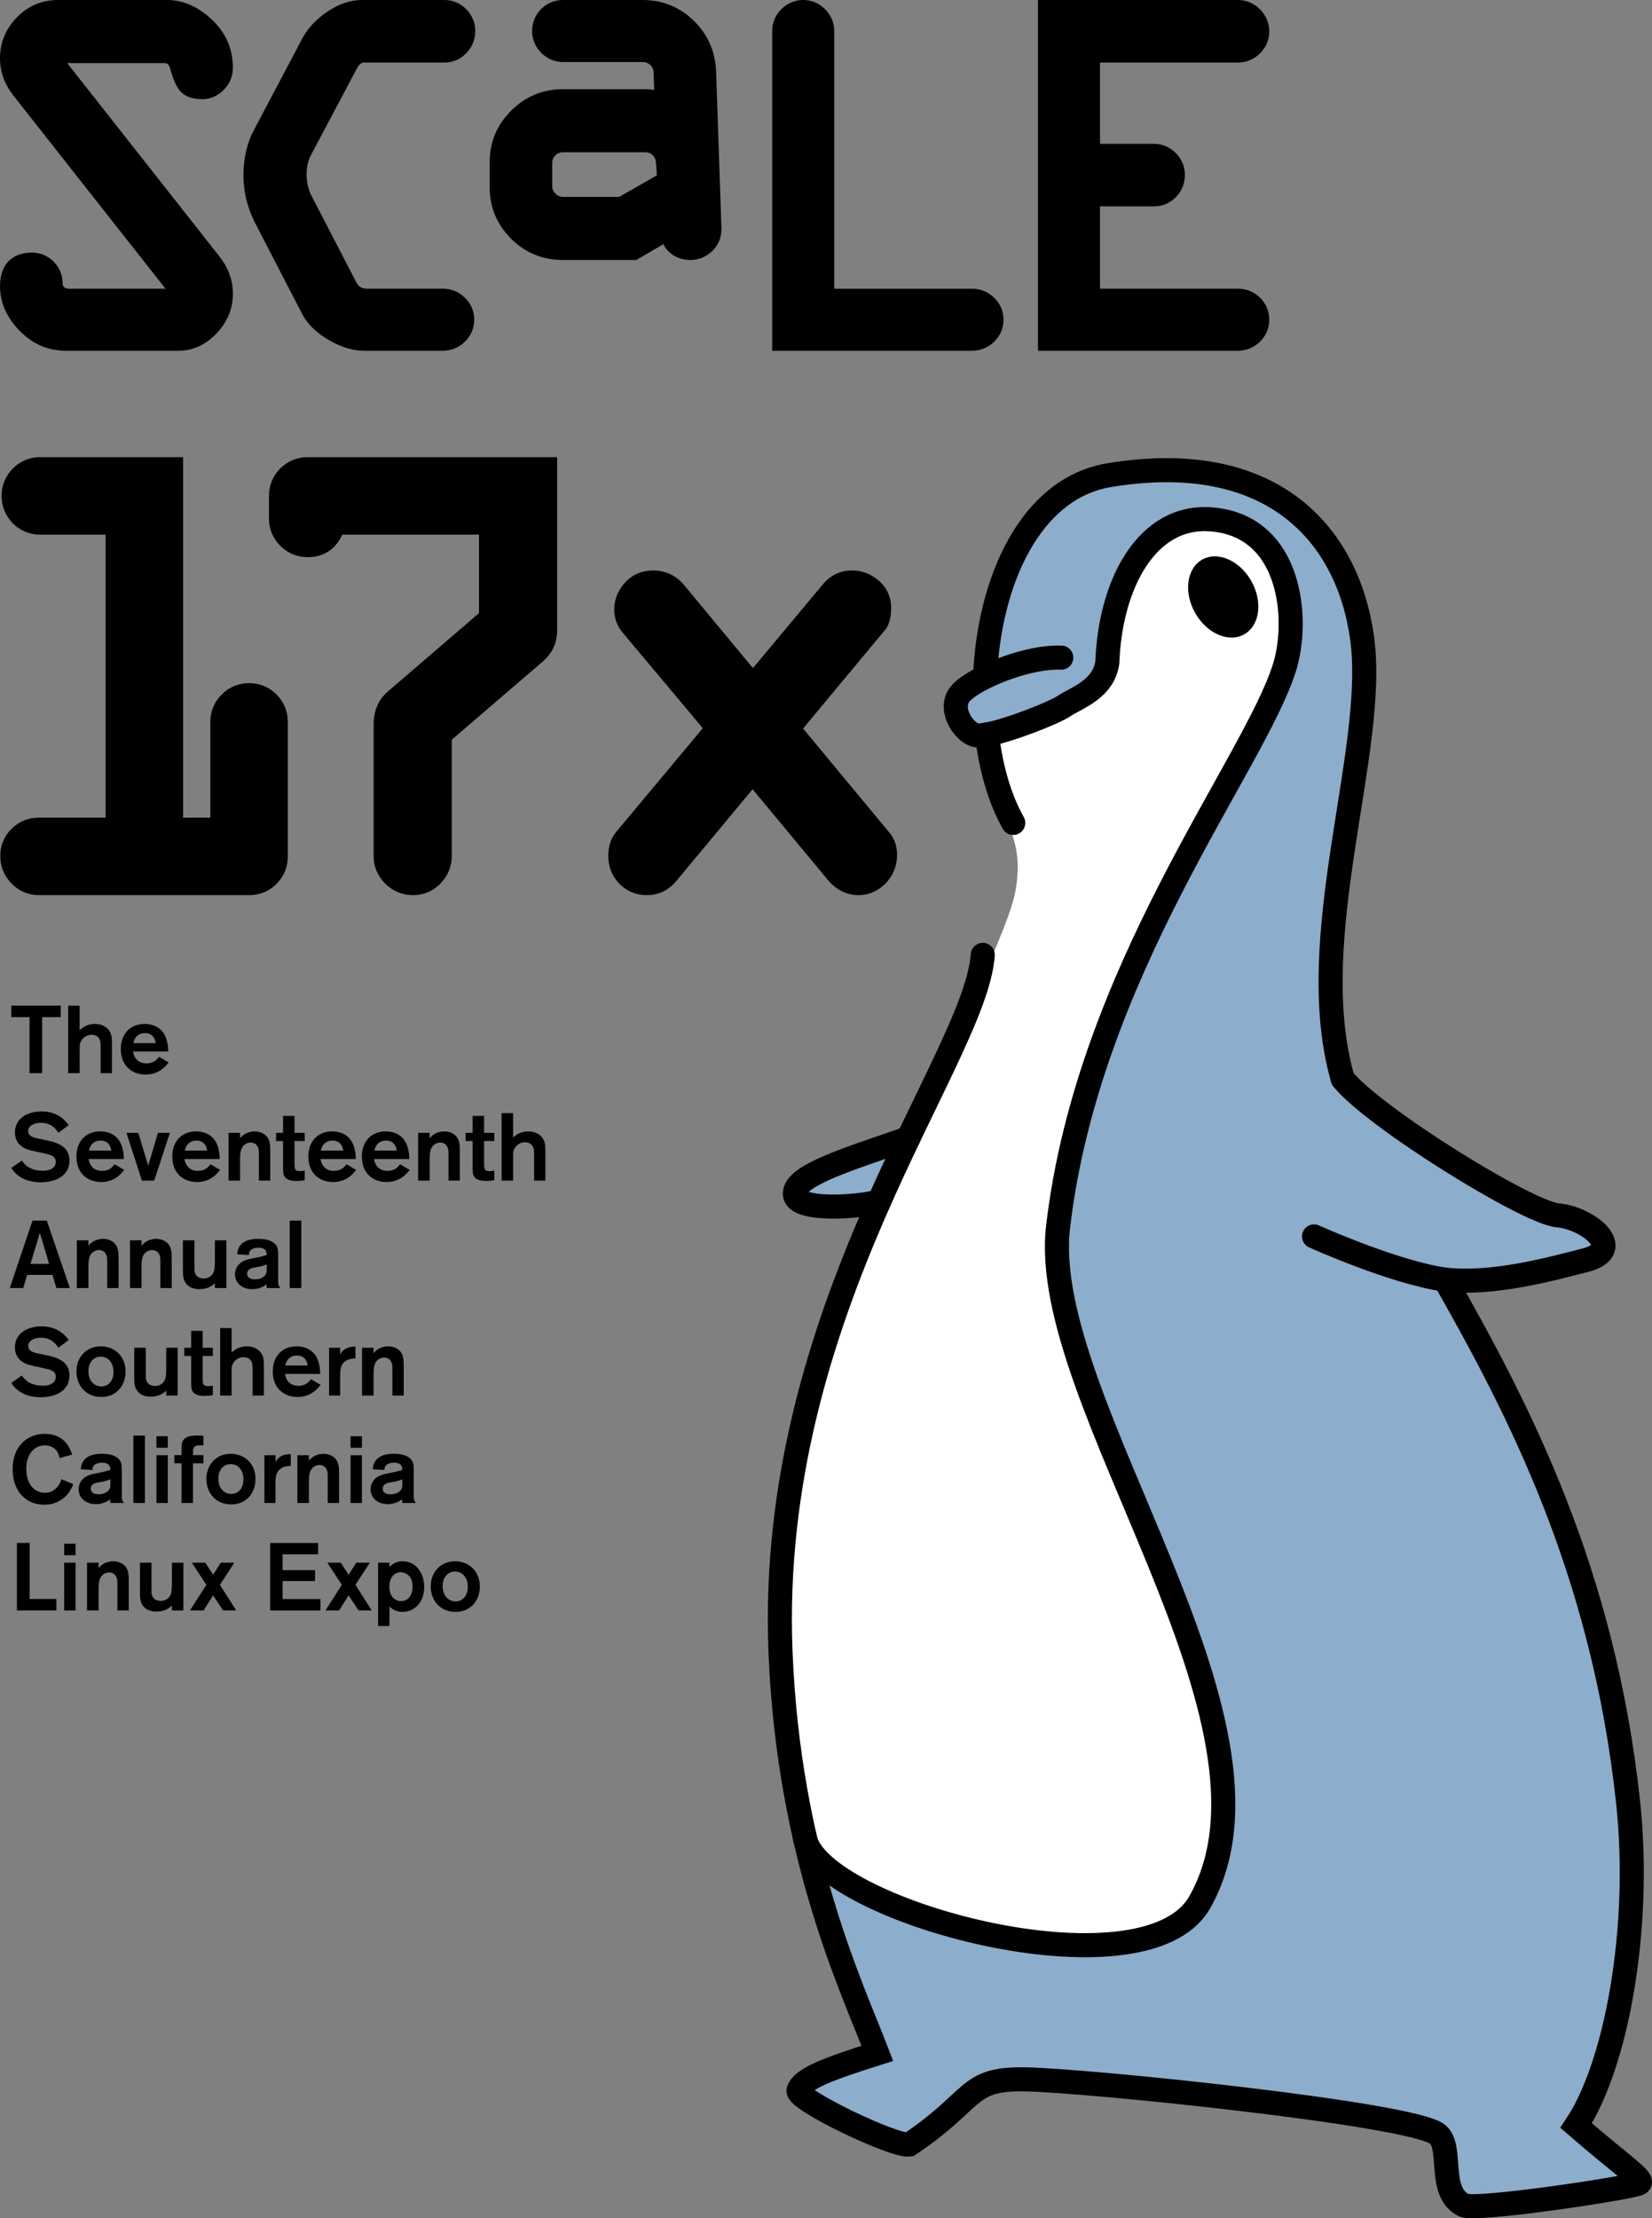 <?xml version="1.0" encoding="utf-8"?>
<!-- Generator: Adobe Illustrator 15.0.2, SVG Export Plug-In . SVG Version: 6.00 Build 0)  -->
<!DOCTYPE svg PUBLIC "-//W3C//DTD SVG 1.1//EN" "http://www.w3.org/Graphics/SVG/1.1/DTD/svg11.dtd">
<svg version="1.1" xmlns="http://www.w3.org/2000/svg" xmlns:xlink="http://www.w3.org/1999/xlink" x="0px" y="0px"
	 width="415.108px" height="557.309px" viewBox="0 0 415.108 557.309" enable-background="new 0 0 415.108 557.309"
	 xml:space="preserve">
<rect x="0" y="0" width="415.108" height="557.309" fill="#808080" stroke="none"/>
<g id="Layer_1">
	<path fill="#FFFFFF" d="M1043.287-239.039"/>
	<g>
		<g>
			<path d="M-70.764-389.889c-3.999,0-7.46,1.469-10.289,4.365c-2.812,2.879-4.239,6.33-4.239,10.258
				c0,3.363,1.112,6.494,3.304,9.307c0,0,36.604,46.473,38.278,48.598c-3.476,0-24.308,0.006-24.308,0.006
				c-0.646,0-0.949-0.209-1.158-0.412c-0.237-0.229-0.393-0.486-0.393-1c0-2.027-0.772-3.881-2.232-5.367
				c-1.473-1.498-3.354-2.287-5.441-2.287c-5.115,0-8.05,3.066-8.05,8.412c0,4.092,1.646,7.857,4.891,11.188
				c3.26,3.354,7.175,5.055,11.632,5.055h28.429c3.506,0,6.685-1.463,9.448-4.348c2.736-2.857,4.124-6.225,4.124-10.014
				c0-3.318-1.133-6.449-3.366-9.305c0,0-36.55-46.414-38.271-48.602c3.127,0,24.278,0,24.278,0c0.71,0,1.242,0.107,1.614,1.459
				c0.722,2.621,1.486,4.357,2.405,5.473c1.171,1.416,3.074,2.135,5.657,2.135c1.979,0,3.769-0.768,5.32-2.287
				c1.546-1.512,2.362-3.457,2.362-5.629c0-4.715-1.78-8.781-5.289-12.086c-3.467-3.264-7.252-4.918-11.25-4.918H-70.764z"/>
			<path d="M5.552-389.889c-2.796,0-5.672,0.977-8.548,2.906c-2.798,1.879-4.904,4.107-6.262,6.627l-12.257,23.193
				c-1.726,3.219-2.605,7.049-2.605,11.365c0,3.908,0.905,7.766,2.688,11.469l12.153,23.492c1.272,2.391,3.462,4.514,6.522,6.332
				c3.054,1.814,6.102,2.736,9.056,2.736h19.658c2.101,0,4.015-0.775,5.539-2.242c1.552-1.494,2.373-3.414,2.373-5.553
				c0-2.137-0.822-4.057-2.377-5.551c-1.549-1.488-3.414-2.242-5.543-2.242H6.953c-1.404,0.008-2.223-0.525-2.838-1.84L-7-340.67
				c-0.812-1.531-1.233-3.326-1.264-5.363c-0.001-1.857,0.358-3.492,1.067-4.824l11.558-21.775c0.822-1.559,1.488-1.541,1.773-1.535
				h20.191c2.144,0,4.066-0.82,5.562-2.373c1.471-1.529,2.249-3.447,2.249-5.549c0-2.07-0.78-3.961-2.257-5.469
				c-1.49-1.525-3.402-2.33-5.532-2.33H5.552z"/>
			<path d="M56.204-389.889c-2.12,0-4.028,0.787-5.52,2.277c-1.488,1.49-2.275,3.396-2.275,5.516c0,2.082,0.798,3.98,2.307,5.488
				c1.51,1.508,3.408,2.307,5.488,2.307h20c0.797,0,1.398,0.244,1.953,0.791c0.542,0.537,0.785,1.123,0.785,1.896
				c0,0,0.076,2.207,0.147,4.314c-0.859-0.123-1.617-0.189-2.257-0.189H56.199c-5.063,0-9.452,1.814-13.042,5.393
				c-3.593,3.58-5.415,7.955-5.415,13.006v6.125c0,5.088,1.807,9.477,5.369,13.035c3.561,3.559,7.95,5.361,13.047,5.361h18.449
				c0,0,4.18-2.445,6.792-3.977c0.355,0.611,0.684,1.236,1.217,1.752c1.525,1.475,3.404,2.225,5.583,2.225
				c2.071,0,3.962-0.777,5.468-2.248c1.525-1.486,2.331-3.396,2.331-5.523l-1.335-39.369c-0.143-5.049-2.01-9.391-5.547-12.891
				c-3.549-3.51-7.892-5.289-12.908-5.289H56.204z M54.281-341.238l-0.004-0.002c-0.562-0.559-0.812-1.137-0.812-1.869v-5.838
				c0-0.777,0.242-1.361,0.784-1.9c0.547-0.543,1.142-0.787,1.93-0.787h20.658c0.781,0,1.363,0.236,1.891,0.766
				c0.538,0.541,0.801,1.195,0.824,2.053c0,0,0.113,1.629,0.208,2.982c-2.006,1.146-8.545,4.887-9.461,5.412
				c-1.226,0-14.12,0-14.12,0C55.432-340.422,54.847-340.674,54.281-341.238z"/>
			<path d="M111.05-387.59c-1.513,1.506-2.312,3.398-2.312,5.479v80.344h50.214c2.1,0,4.015-0.775,5.538-2.242
				c1.551-1.496,2.371-3.416,2.371-5.553c0-2.135-0.82-4.053-2.369-5.547c-1.522-1.469-3.438-2.246-5.538-2.246
				c0,0-30.235,0-34.626,0c0-4.684,0-64.758,0-64.758c0-2.076-0.8-3.969-2.313-5.477c-1.51-1.506-3.405-2.299-5.481-2.299
				C114.457-389.889,112.56-389.096,111.05-387.59z"/>
			<path d="M178.05-389.889h-2.528v88.121h50.214c2.1,0,4.014-0.775,5.539-2.242c1.551-1.496,2.369-3.416,2.369-5.553
				c0-2.125-0.801-4.037-2.318-5.531c-1.506-1.48-3.395-2.262-5.463-2.262c0,0-30.358,0-34.751,0c0-3.664,0-17.014,0-20.68
				c3.589,0,13.534,0,13.534,0c2.131,0,4.047-0.803,5.538-2.326c1.479-1.508,2.261-3.443,2.261-5.596c0-2.082-0.799-3.98-2.31-5.49
				c-1.51-1.51-3.409-2.309-5.489-2.309c0,0-9.945,0-13.534,0c0-3.65,0-16.762,0-20.412c4.391,0,34.626,0,34.626,0
				c2.109,0,4.031-0.793,5.557-2.293c1.537-1.516,2.35-3.418,2.35-5.504c0-2.119-0.807-4.049-2.332-5.58
				c-1.531-1.535-3.459-2.344-5.576-2.344H178.05z"/>
		</g>
		<g>
			<path d="M322.748-389.889h-26.244c-2.111,0-4.012,0.789-5.494,2.285c-1.477,1.488-2.256,3.393-2.256,5.508
				c0,2.117,0.775,4.021,2.246,5.51c1.477,1.496,3.373,2.285,5.482,2.285c0,0,9.643,0,13.203,0c0,4.453,0,52.492,0,56.945
				c-3.582,0-13.465,0-13.465,0c-2.1,0-3.99,0.773-5.467,2.24c-1.482,1.469-2.268,3.348-2.268,5.428c0,2.133,0.752,3.996,2.23,5.543
				c1.486,1.553,3.402,2.377,5.539,2.377h42.316c2.113,0,4.016-0.783,5.5-2.27c1.486-1.486,2.27-3.391,2.27-5.504v-27.107
				c0-2.115-0.789-4.02-2.281-5.508c-1.49-1.482-3.396-2.266-5.512-2.266c-2.127,0-4.039,0.801-5.531,2.312
				c-1.48,1.502-2.264,3.387-2.264,5.453c0,0,0,15.35,0,19.301c-1.998,0-3.48,0-5.479,0c0-4.711,0-72.533,0-72.533H322.748z"/>
			<path d="M398.012-389.889h-47.678c-2.119,0-4.025,0.789-5.514,2.283c-1.484,1.488-2.271,3.396-2.271,5.518v4.52
				c0,2.125,0.789,4.033,2.277,5.523c1.49,1.49,3.398,2.277,5.518,2.277c3.258,0,5.631-1.643,6.965-4.533c2.783,0,23.475,0,27.508,0
				c0,3.566,0,14.025,0,15.793c-1.604,1.377-18.418,15.832-18.418,15.832c-1.268,1.086-2.781,3.107-2.781,6.551v26.568
				c0,2.088,0.816,3.99,2.359,5.502c1.525,1.494,3.449,2.287,5.564,2.287c2.141,0,4.062-0.82,5.555-2.373
				c1.467-1.527,2.244-3.445,2.244-5.547c0,0,0-21.244,0-23.352c1.602-1.377,18.373-15.793,18.373-15.793
				c1.852-1.611,2.826-3.744,2.826-6.18v-34.877H398.012z"/>
			<path d="M454.178-364.5c0,0-11.227,13.445-14.238,17.049c-2.986-3.6-13.914-16.771-13.914-16.771
				c-1.568-1.877-3.715-2.865-6.207-2.865c-2.262,0-4.229,0.863-5.684,2.504c-1.4,1.572-2.111,3.389-2.111,5.396
				c0,1.779,0.652,3.447,1.887,4.818c0,0,13.627,16.26,15.932,19.012c-2.332,2.795-17.432,20.879-17.432,20.879
				c-1.051,1.248-1.588,2.869-1.588,4.809c0,2.137,0.764,4.061,2.205,5.562c1.469,1.531,3.396,2.34,5.574,2.34
				c2.447,0,4.588-1.096,6.188-3.172c0,0,12.027-14.463,15.08-18.135c3.051,3.678,15.105,18.205,15.105,18.205
				c1.678,2.027,3.822,3.102,6.195,3.102c2.035,0,3.92-0.812,5.449-2.352c1.521-1.537,2.326-3.537,2.326-5.787
				c0-1.785-0.59-3.389-1.707-4.637c0,0-14.904-17.965-17.211-20.746c2.293-2.758,16.396-19.719,16.396-19.719
				c0.865-0.949,1.322-2.467,1.322-4.555c0-2.193-0.879-4.102-2.541-5.516c-1.564-1.336-3.355-2.01-5.32-2.01
				C457.643-367.088,455.67-366.193,454.178-364.5z"/>
		</g>
	</g>
	<g>
		<path d="M14.528,0c-3.999,0-7.46,1.469-10.289,4.365C1.427,7.244,0,10.695,0,14.623c0,3.363,1.112,6.494,3.304,9.307
			c0,0,36.604,46.473,38.278,48.598c-3.476,0-24.308,0.006-24.308,0.006c-0.646,0-0.949-0.209-1.158-0.412
			c-0.237-0.229-0.393-0.486-0.393-1c0-2.027-0.772-3.881-2.232-5.367c-1.473-1.498-3.354-2.287-5.441-2.287
			c-5.115,0-8.05,3.066-8.05,8.412c0,4.092,1.646,7.857,4.891,11.188c3.26,3.354,7.175,5.055,11.632,5.055h28.429
			c3.506,0,6.685-1.463,9.448-4.348c2.736-2.857,4.124-6.225,4.124-10.014c0-3.318-1.133-6.449-3.366-9.305
			c0,0-36.55-46.414-38.271-48.602c3.127,0,24.278,0,24.278,0c0.71,0,1.242,0.107,1.614,1.459c0.722,2.621,1.486,4.357,2.405,5.473
			c1.171,1.416,3.074,2.135,5.657,2.135c1.979,0,3.769-0.768,5.32-2.287c1.546-1.512,2.362-3.457,2.362-5.629
			c0-4.715-1.78-8.781-5.289-12.086C49.768,1.654,45.982,0,41.984,0H14.528z"/>
		<path d="M90.844,0c-2.796,0-5.672,0.977-8.548,2.906c-2.798,1.879-4.904,4.107-6.262,6.627L63.778,32.727
			c-1.726,3.219-2.605,7.049-2.605,11.365c0,3.908,0.905,7.766,2.688,11.469l12.153,23.492c1.272,2.391,3.462,4.514,6.522,6.332
			c3.054,1.814,6.102,2.736,9.056,2.736h19.658c2.101,0,4.015-0.775,5.539-2.242c1.552-1.494,2.373-3.414,2.373-5.553
			c0-2.137-0.822-4.057-2.377-5.551c-1.549-1.488-3.414-2.242-5.543-2.242H92.245c-1.404,0.008-2.223-0.525-2.838-1.84
			L78.292,49.219c-0.812-1.531-1.233-3.326-1.264-5.363c-0.001-1.857,0.358-3.492,1.067-4.824l11.558-21.775
			c0.822-1.559,1.488-1.541,1.773-1.535h20.191c2.144,0,4.066-0.82,5.562-2.373c1.471-1.529,2.249-3.447,2.249-5.549
			c0-2.07-0.78-3.961-2.257-5.469C115.682,0.805,113.77,0,111.64,0H90.844z"/>
		<path d="M141.496,0c-2.12,0-4.028,0.787-5.52,2.277c-1.488,1.49-2.275,3.396-2.275,5.516c0,2.082,0.798,3.98,2.307,5.488
			c1.51,1.508,3.408,2.307,5.488,2.307h20c0.797,0,1.398,0.244,1.953,0.791c0.541,0.537,0.785,1.123,0.785,1.896
			c0,0,0.076,2.207,0.146,4.314c-0.859-0.123-1.617-0.189-2.256-0.189h-20.634c-5.063,0-9.452,1.814-13.042,5.393
			c-3.593,3.58-5.415,7.955-5.415,13.006v6.125c0,5.088,1.807,9.477,5.369,13.035c3.561,3.559,7.95,5.361,13.047,5.361h18.449
			c0,0,4.18-2.445,6.793-3.977c0.355,0.611,0.684,1.236,1.217,1.752c1.525,1.475,3.404,2.225,5.582,2.225
			c2.072,0,3.963-0.777,5.469-2.248c1.525-1.486,2.33-3.396,2.33-5.523l-1.334-39.369c-0.143-5.049-2.01-9.391-5.547-12.891
			C170.859,1.779,166.516,0,161.5,0H141.496z M139.573,48.65l-0.004-0.002c-0.562-0.559-0.812-1.137-0.812-1.869v-5.838
			c0-0.777,0.242-1.361,0.784-1.9c0.547-0.543,1.142-0.787,1.93-0.787h20.659c0.781,0,1.363,0.236,1.891,0.766
			c0.537,0.541,0.801,1.195,0.824,2.053c0,0,0.113,1.629,0.207,2.982c-2.006,1.146-8.545,4.887-9.461,5.412
			c-1.225,0-14.12,0-14.12,0C140.724,49.467,140.139,49.215,139.573,48.65z"/>
		<path d="M196.342,2.299c-1.512,1.506-2.311,3.398-2.311,5.479v80.344h50.213c2.1,0,4.016-0.775,5.539-2.242
			c1.551-1.496,2.371-3.416,2.371-5.553c0-2.135-0.82-4.053-2.369-5.547c-1.523-1.469-3.439-2.246-5.539-2.246
			c0,0-30.234,0-34.625,0c0-4.684,0-64.758,0-64.758c0-2.076-0.801-3.969-2.314-5.477C205.797,0.793,203.902,0,201.826,0
			C199.748,0,197.852,0.793,196.342,2.299z"/>
		<path d="M263.342,0h-2.528v88.121h50.214c2.1,0,4.014-0.775,5.539-2.242c1.551-1.496,2.369-3.416,2.369-5.553
			c0-2.125-0.801-4.037-2.318-5.531c-1.506-1.48-3.395-2.262-5.463-2.262c0,0-30.358,0-34.751,0c0-3.664,0-17.014,0-20.68
			c3.589,0,13.534,0,13.534,0c2.131,0,4.047-0.803,5.538-2.326c1.479-1.508,2.261-3.443,2.261-5.596c0-2.082-0.799-3.98-2.31-5.49
			c-1.51-1.51-3.409-2.309-5.489-2.309c0,0-9.945,0-13.534,0c0-3.65,0-16.762,0-20.412c4.391,0,34.626,0,34.626,0
			c2.109,0,4.031-0.793,5.557-2.293c1.537-1.516,2.35-3.418,2.35-5.504c0-2.119-0.807-4.049-2.332-5.58
			C315.072,0.809,313.145,0,311.027,0H263.342z"/>
		<g>
			<path d="M42.855,114.853H10.083c-2.637,0-5.01,0.985-6.861,2.854c-1.844,1.858-2.817,4.236-2.817,6.878
				c0,2.644,0.969,5.022,2.805,6.88c1.844,1.868,4.212,2.854,6.846,2.854c0,0,12.041,0,16.487,0c0,5.561,0,65.549,0,71.11
				c-4.473,0-16.814,0-16.814,0c-2.622,0-4.982,0.966-6.827,2.798c-1.851,1.834-2.832,4.18-2.832,6.777
				c0,2.664,0.939,4.99,2.785,6.922c1.856,1.939,4.249,2.968,6.917,2.968h52.842c2.639,0,5.015-0.978,6.868-2.834
				c1.856-1.856,2.834-4.234,2.834-6.873v-33.85c0-2.642-0.985-5.02-2.849-6.878c-1.861-1.851-4.241-2.829-6.883-2.829
				c-2.656,0-5.043,1-6.907,2.888c-1.849,1.875-2.827,4.229-2.827,6.81c0,0,0,19.168,0,24.102c-2.495,0-4.346,0-6.841,0
				c0-5.883,0-90.575,0-90.575H42.855z"/>
			<path d="M136.84,114.853H77.303c-2.646,0-5.027,0.985-6.885,2.851c-1.854,1.858-2.836,4.241-2.836,6.89v5.644
				c0,2.654,0.985,5.037,2.844,6.897c1.861,1.861,4.244,2.844,6.89,2.844c4.068,0,7.032-2.051,8.697-5.661c3.476,0,29.314,0,34.35,0
				c0,4.454,0,17.514,0,19.721c-2.002,1.72-22.999,19.77-22.999,19.77c-1.583,1.356-3.473,3.88-3.473,8.181v33.177
				c0,2.607,1.02,4.983,2.946,6.871c1.905,1.866,4.307,2.856,6.948,2.856c2.673,0,5.073-1.024,6.937-2.963
				c1.832-1.907,2.802-4.302,2.802-6.927c0,0,0-26.528,0-29.16c2-1.72,22.943-19.722,22.943-19.722
				c2.312-2.012,3.529-4.675,3.529-7.717v-43.552H136.84z"/>
			<path d="M206.978,146.557c0,0-14.02,16.79-17.78,21.29c-3.729-4.495-17.375-20.943-17.375-20.943
				c-1.958-2.344-4.639-3.578-7.751-3.578c-2.824,0-5.28,1.078-7.098,3.127c-1.748,1.963-2.636,4.231-2.636,6.739
				c0,2.222,0.814,4.305,2.355,6.017c0,0,17.017,20.304,19.895,23.741c-2.912,3.49-21.768,26.072-21.768,26.072
				c-1.312,1.559-1.982,3.583-1.982,6.005c0,2.668,0.953,5.07,2.753,6.946c1.834,1.912,4.241,2.922,6.961,2.922
				c3.056,0,5.729-1.368,7.727-3.961c0,0,15.02-18.06,18.831-22.646c3.81,4.592,18.863,22.733,18.863,22.733
				c2.095,2.532,4.772,3.873,7.736,3.873c2.541,0,4.895-1.015,6.805-2.937c1.899-1.919,2.904-4.417,2.904-7.227
				c0-2.229-0.736-4.231-2.131-5.79c0,0-18.612-22.434-21.492-25.907c2.863-3.443,20.475-24.624,20.475-24.624
				c1.08-1.185,1.651-3.08,1.651-5.688c0-2.739-1.098-5.122-3.173-6.888c-1.954-1.668-4.19-2.51-6.645-2.51
				C211.304,143.325,208.841,144.442,206.978,146.557z"/>
		</g>
		<g id="g4485_1_">
			<path id="path3822_1_" fill="#FFFFFF" d="M305.247,130.219c-0.365-0.006-0.72,0.001-1.093,0.019
				c-13.844,0.629-20.993,11.42-23.49,20.337c-2.71,9.684-0.77,15.795-2.947,18.669c-5.391,7.112-20.508,13.104-30.07,15.257
				c0,0,1.602,11.357,4.042,18.131c2.44,6.773,5.265,11.03,3.485,21.116c-1.779,10.085-15.929,38.014-27.289,62.217
				c-13.134,27.981-32.127,70.008-32.036,121.096c0.035,19.537,2.416,37.421,5.692,52.8c0.39,0.616,0.642,1.149,0.723,1.613
				c1.205,6.863,23.205,23.382,57.211,26.788c30.32,3.038,48.205-2.275,48.033-31.033c-0.318-53.914-43.413-108.663-41.526-142.843
				c4.076-73.357,59.145-126.479,58.305-161.085C323.996,141.3,316.582,130.395,305.247,130.219L305.247,130.219z"/>
			<g id="g3835_1_">
				<path id="path3810_1_" fill="#8CADCB" d="M292.778,117.854c-12.458,0-26.397,4.437-33.814,14.09
					c-10.827,14.088-11.865,38.078-11.865,38.078s-10.382,3.301-8.009,9.826c2.053,5.646,6.886,5.021,8.157,4.746
					c0.016-0.006,0.04-0.016,0.055-0.019c0.172-0.039,0.278-0.074,0.278-0.074c9.562-2.154,24.68-8.145,30.07-15.257
					c2.178-2.874,0.236-8.985,2.948-18.669c2.496-8.917,9.646-19.708,23.488-20.337c11.96-0.543,19.834,10.675,20.134,23.063
					c0.839,34.606-54.229,87.728-58.306,161.085c-1.888,34.18,41.209,88.929,41.527,142.843
					c0.171,28.758-17.715,34.071-48.034,31.033c-34.006-3.406-56.006-19.925-57.211-26.788c-0.081-0.464-0.333-0.997-0.724-1.613
					c7.287,34.204,18.984,56.006,18.984,56.006s-20.377,5.528-19.781,9.548c0.428,2.894,24.499,13.759,27.346,13.366
					c3.228-0.445,15.526-14.25,21.745-16.035c7.648-2.197,103.948,8.71,111.531,13.792c2.216,1.486,0.487,13.939,5.339,17.649
					c2.521,1.929,42.055-4.11,43.9-6.525c1.452-1.9-14.497-13.645-14.497-13.645c6.239-14.566,13.754-27.68,13.311-63.479
					c-0.688-55.692-23.137-111.896-46.283-149.056c13.488,2.589,39.165-4.298,39.312-8.896c0.173-5.336-9.641-6.97-13.793-7.562
					c-4.152-0.594-36.598-18.691-51.612-33.964c-2.156-8.252-3.21-15.713-2.818-28.772c0.445-14.832,7.564-51.612,8.157-76.678
					C342.82,144.226,328.818,118.447,292.778,117.854z"/>
				<path id="path3832_1_" fill="#8CADCB" d="M227.602,286.613c-10.414,2.783-26.932,7.988-26.992,13.07
					c-0.054,4.463,11.451,4.245,19.41,3.56C222.636,297.254,225.21,291.715,227.602,286.613z"/>
			</g>
			<g id="g3839_1_">
				<path id="path20_1_" fill="none" stroke="#000000" stroke-width="6.048" stroke-linecap="round" stroke-miterlimit="2.818" d="
					M363.068,321.482c18.639,32.778,39.805,73.394,46.033,131.27c3.396,31.546-2.901,66.025-13.061,81.265
					c12.223,10.587,17.723,13.894,15.597,14.633c-3.751,1.307-40.911,6.848-43.818,5.394c-6.744-3.371-2.612-14.601-6.604-17.854
					c-6.301-5.138-88.262-13.559-103.752-13.783c-14.866-0.219-12.033,5.062-29.023,16.386
					c-3.776,0.539-28.572-11.328-27.775-13.637c1.006-2.913,7.011-5.241,19.794-9.28c-6.423-16.756-22.285-49.622-24.335-100.909
					c-3.447-86.217,48.988-148.833,50.821-175.067"/>
				<path id="path22_1_" fill="none" stroke="#000000" stroke-width="6.048" stroke-linecap="round" stroke-miterlimit="2.818" d="
					M247.525,170.018c0.981-23.848,11.274-47.343,31.188-50.64c40.606-6.724,59.925,14.535,63.554,40.951
					c3.883,28.232-15.058,75.362-4.869,110.733"/>
				<path id="path24_1_" fill="none" stroke="#000000" stroke-width="6.048" stroke-linecap="round" stroke-miterlimit="2.818" d="
					M254.603,206.744c-3.448-6.156-5.638-13.849-6.604-22.238"/>
				<path id="path26_1_" fill="none" stroke="#000000" stroke-width="6.048" stroke-linecap="round" stroke-miterlimit="2.818" d="
					M228.247,285.973c-15.306,5.306-28.524,9.285-28.524,13.926c0,4.642,16.697,3.314,20.873,1.989"/>
				<path id="path28_1_" fill="none" stroke="#000000" stroke-width="6.048" stroke-linecap="round" stroke-miterlimit="2.818" d="
					M266.678,165.219c-5.777-0.231-13.415,2.101-18.916,4.763c-2.806,1.357-5.055,2.801-6.22,4.034
					c-3.451,3.654,0.288,9.665,3.484,10.652c0.554,0.171,1.502,0.124,2.71-0.083c5.729-0.983,17.231-5.55,19.713-7.24
					c3.004-2.045,9.956-4.153,10.809-11.049c0.694-19.23,9.738-37.132,26.159-35.807c20.2,1.632,22.068,25.279,18.369,37.132
					c-7.653,24.534-49.402,76.254-56.921,140.651c-5.112,43.75,61.258,124.399,35.591,169.652
					c-13.918,24.534-96.296,2.03-99.253-16.442"/>
				<path id="path30_1_" fill="none" stroke="#000000" stroke-width="6.048" stroke-linecap="round" stroke-miterlimit="2.818" d="
					M337.397,271.062c7.671,9.594,46.362,33.605,54.019,34.268c7.652,0.664,17.39,8.619,6.954,11.272
					c-8.663,2.204-23.09,6.235-35.302,4.88l0,0c-12.779-1.788-32.881-10.848-32.881-10.848"/>
			</g>
			<path id="path3847_1_" d="M312.635,159.377c-3.908,2.192-9.439-0.238-12.348-5.428c-2.911-5.187-2.098-11.169,1.809-13.361
				c3.909-2.195,9.438,0.234,12.348,5.424C317.354,151.201,316.543,157.183,312.635,159.377z"/>
		</g>
		<g>
			<path d="M15.271,255.542H10.59v14.065H7.421v-14.065H2.837v-2.88h12.433V255.542z"/>
			<path d="M20.014,252.662v6.168c0.912-0.912,2.161-1.584,3.816-1.584c1.488,0,2.64,0.576,3.289,1.296
				c0.984,1.056,1.008,2.28,1.008,3.648v7.417h-2.832v-6.601c-0.048-1.08-0.048-1.344-0.192-1.704
				c-0.096-0.24-0.504-1.32-2.088-1.32c-1.848,0-2.712,1.488-2.904,2.185c-0.096,0.384-0.096,0.576-0.096,1.92v5.521h-2.88v-16.945
				H20.014z"/>
			<path d="M42.383,266.919c-1.488,1.992-3.409,3.048-5.857,3.048c-3.144,0-6.168-1.992-6.168-6.408
				c0-4.033,2.592-6.312,5.977-6.312c3.168,0,4.488,1.896,4.729,2.256c0.984,1.392,1.2,3.48,1.224,4.681h-8.881
				c0.336,1.896,1.512,2.976,3.408,2.976c1.968,0,2.76-1.152,3.121-1.656L42.383,266.919z M39.118,262.07
				c-0.264-1.872-1.416-2.52-2.688-2.52c-1.536,0-2.592,0.888-2.928,2.52H39.118z"/>
			<path d="M5.501,291.566c0.408,0.624,1.68,2.568,5.256,2.568c0.6,0,1.224-0.048,1.824-0.288c1.224-0.504,1.44-1.368,1.44-1.944
				c0-1.08-0.744-1.464-1.272-1.68c-0.384-0.144-0.432-0.168-1.968-0.528l-2.04-0.432c-1.08-0.264-1.608-0.384-2.136-0.6
				c-0.768-0.312-2.856-1.344-2.856-4.152c0-3.216,2.712-5.28,6.696-5.28c3.648,0,5.617,1.8,6.816,3.432l-2.592,1.944
				c-0.576-0.84-1.68-2.521-4.393-2.521c-1.704,0-3.192,0.768-3.192,2.064c0,1.44,1.584,1.728,3.121,2.016l1.752,0.384
				c2.28,0.48,5.497,1.416,5.497,5.04c0,3.889-3.601,5.449-7.201,5.449c-0.936,0-1.992-0.096-3.024-0.384
				c-1.128-0.336-3.12-1.152-4.392-3.216L5.501,291.566z"/>
			<path d="M31.228,293.919c-1.488,1.992-3.409,3.048-5.857,3.048c-3.144,0-6.168-1.992-6.168-6.408
				c0-4.033,2.592-6.312,5.977-6.312c3.168,0,4.488,1.896,4.729,2.256c0.984,1.392,1.2,3.48,1.224,4.681h-8.881
				c0.336,1.896,1.512,2.976,3.408,2.976c1.968,0,2.76-1.152,3.121-1.656L31.228,293.919z M27.963,289.07
				c-0.264-1.872-1.416-2.52-2.688-2.52c-1.536,0-2.592,0.888-2.928,2.52H27.963z"/>
			<path d="M42.689,284.606l-3.936,12.001h-3.097l-3.888-12.001h2.976l2.497,8.257l2.448-8.257H42.689z"/>
			<path d="M55.316,293.919c-1.488,1.992-3.409,3.048-5.857,3.048c-3.144,0-6.168-1.992-6.168-6.408
				c0-4.033,2.592-6.312,5.977-6.312c3.168,0,4.488,1.896,4.729,2.256c0.984,1.392,1.2,3.48,1.224,4.681h-8.881
				c0.336,1.896,1.512,2.976,3.408,2.976c1.968,0,2.76-1.152,3.121-1.656L55.316,293.919z M52.051,289.07
				c-0.264-1.872-1.416-2.52-2.688-2.52c-1.536,0-2.592,0.888-2.928,2.52H52.051z"/>
			<path d="M57.424,284.606h2.904v1.416c0.144-0.216,0.432-0.6,0.936-0.936c0.72-0.528,1.824-0.84,2.76-0.84
				c1.368,0,2.544,0.624,3.144,1.44c0.744,1.008,0.744,2.304,0.744,3.864v7.057h-2.856v-6.121c0-0.888,0-1.488-0.096-1.824
				c-0.264-1.056-1.032-1.608-1.968-1.608s-1.8,0.552-2.208,1.344c-0.456,0.888-0.456,2.112-0.456,3v5.208h-2.904V284.606z"/>
			<path d="M74.004,286.67v5.425c0,1.488,0,2.136,1.368,2.136c0.432,0,0.792-0.024,1.2-0.144v2.424
				c-0.864,0.144-1.44,0.192-2.088,0.192c-0.6,0-2.616,0-3.168-1.464c-0.192-0.48-0.192-1.248-0.192-2.448v-6.121h-1.752v-2.064
				h1.752v-4.249h2.88v4.249h2.568v2.064H74.004z"/>
			<path d="M89.503,293.919c-1.488,1.992-3.409,3.048-5.857,3.048c-3.144,0-6.168-1.992-6.168-6.408
				c0-4.033,2.592-6.312,5.977-6.312c3.168,0,4.488,1.896,4.729,2.256c0.984,1.392,1.2,3.48,1.224,4.681h-8.881
				c0.336,1.896,1.512,2.976,3.408,2.976c1.968,0,2.76-1.152,3.121-1.656L89.503,293.919z M86.239,289.07
				c-0.264-1.872-1.416-2.52-2.688-2.52c-1.536,0-2.592,0.888-2.928,2.52H86.239z"/>
			<path d="M102.955,293.919c-1.488,1.992-3.409,3.048-5.857,3.048c-3.144,0-6.168-1.992-6.168-6.408
				c0-4.033,2.592-6.312,5.977-6.312c3.168,0,4.488,1.896,4.729,2.256c0.984,1.392,1.2,3.48,1.224,4.681h-8.881
				c0.336,1.896,1.512,2.976,3.408,2.976c1.968,0,2.76-1.152,3.121-1.656L102.955,293.919z M99.69,289.07
				c-0.264-1.872-1.416-2.52-2.688-2.52c-1.536,0-2.592,0.888-2.928,2.52H99.69z"/>
			<path d="M105.063,284.606h2.904v1.416c0.144-0.216,0.432-0.6,0.936-0.936c0.72-0.528,1.824-0.84,2.76-0.84
				c1.368,0,2.544,0.624,3.144,1.44c0.744,1.008,0.744,2.304,0.744,3.864v7.057h-2.856v-6.121c0-0.888,0-1.488-0.096-1.824
				c-0.264-1.056-1.032-1.608-1.968-1.608s-1.8,0.552-2.208,1.344c-0.456,0.888-0.456,2.112-0.456,3v5.208h-2.904V284.606z"/>
			<path d="M121.643,286.67v5.425c0,1.488,0,2.136,1.368,2.136c0.432,0,0.792-0.024,1.2-0.144v2.424
				c-0.864,0.144-1.44,0.192-2.088,0.192c-0.6,0-2.616,0-3.168-1.464c-0.192-0.48-0.192-1.248-0.192-2.448v-6.121h-1.752v-2.064
				h1.752v-4.249h2.88v4.249h2.568v2.064H121.643z"/>
			<path d="M128.924,279.662v6.168c0.912-0.912,2.161-1.584,3.816-1.584c1.488,0,2.64,0.576,3.289,1.296
				c0.984,1.056,1.008,2.28,1.008,3.648v7.417h-2.832v-6.601c-0.048-1.08-0.048-1.344-0.192-1.704
				c-0.096-0.24-0.504-1.32-2.088-1.32c-1.848,0-2.712,1.488-2.904,2.185c-0.096,0.384-0.096,0.576-0.096,1.92v5.521h-2.88v-16.945
				H128.924z"/>
			<path d="M13.182,320.295h-6.36l-0.984,3.312H2.453l5.712-16.945h3.601l5.784,16.945h-3.384L13.182,320.295z M12.342,317.534
				l-2.328-7.8l-2.352,7.8H12.342z"/>
			<path d="M19.309,311.605h2.904v1.416c0.144-0.215,0.432-0.6,0.936-0.936c0.72-0.527,1.824-0.84,2.76-0.84
				c1.368,0,2.544,0.624,3.144,1.439c0.744,1.008,0.744,2.305,0.744,3.865v7.057h-2.856v-6.121c0-0.889,0-1.488-0.096-1.824
				c-0.264-1.057-1.032-1.607-1.968-1.607s-1.8,0.551-2.208,1.344c-0.456,0.888-0.456,2.111-0.456,3v5.209h-2.904V311.605z"/>
			<path d="M32.662,311.605h2.904v1.416c0.144-0.215,0.432-0.6,0.936-0.936c0.72-0.527,1.824-0.84,2.76-0.84
				c1.368,0,2.544,0.624,3.144,1.439c0.744,1.008,0.744,2.305,0.744,3.865v7.057h-2.856v-6.121c0-0.889,0-1.488-0.096-1.824
				c-0.264-1.057-1.032-1.607-1.968-1.607s-1.8,0.551-2.208,1.344c-0.456,0.888-0.456,2.111-0.456,3v5.209h-2.904V311.605z"/>
			<path d="M56.876,311.605v12.002h-2.88v-1.225c-0.504,0.48-1.68,1.512-3.888,1.512c-1.968,0-2.904-0.84-3.336-1.392
				c-0.816-1.032-0.816-2.16-0.816-3.96v-6.938h2.904v6.889c0,0.48,0,0.889,0.096,1.201c0.312,1.055,1.176,1.512,2.232,1.512
				c1.2,0,1.944-0.648,2.328-1.272c0.432-0.792,0.456-1.56,0.48-3.24v-5.089H56.876z"/>
			<path d="M59.602,315.135c0.048-0.601,0.096-1.104,0.48-1.801c1.152-2.088,4.008-2.088,4.776-2.088c1.152,0,2.544,0.144,3.6,0.768
				c1.417,0.864,1.44,1.992,1.44,3.289v6.359c0,0.912,0,1.225,0.528,1.945h-3.408c-0.024-0.289-0.072-0.769-0.072-0.937
				c-0.624,0.528-1.896,1.224-3.552,1.224c-2.712,0-4.344-1.68-4.344-3.744c0-0.6,0.144-1.152,0.384-1.632
				c0.864-1.728,2.712-2.112,3.864-2.328c2.472-0.505,2.664-0.552,3.72-0.888c0-0.601-0.048-1.824-2.04-1.824
				c-1.2,0-1.848,0.384-2.136,0.768c-0.312,0.385-0.288,0.721-0.288,1.057L59.602,315.135z M67.018,317.631
				c-0.576,0.287-1.224,0.504-2.52,0.72c-1.032,0.144-2.4,0.384-2.4,1.656c0,0.937,0.792,1.416,1.944,1.416
				c1.464,0,2.496-0.673,2.808-1.392c0.168-0.361,0.168-0.721,0.168-1.08V317.631z"/>
			<path d="M75.705,306.662v16.945h-2.904v-16.945H75.705z"/>
			<path d="M5.501,345.566c0.408,0.624,1.68,2.568,5.256,2.568c0.6,0,1.224-0.048,1.824-0.288c1.224-0.504,1.44-1.368,1.44-1.944
				c0-1.08-0.744-1.464-1.272-1.68c-0.384-0.145-0.432-0.168-1.968-0.528l-2.04-0.433c-1.08-0.264-1.608-0.383-2.136-0.6
				c-0.768-0.312-2.856-1.344-2.856-4.152c0-3.217,2.712-5.28,6.696-5.28c3.648,0,5.617,1.8,6.816,3.433l-2.592,1.943
				c-0.576-0.84-1.68-2.52-4.393-2.52c-1.704,0-3.192,0.768-3.192,2.064c0,1.439,1.584,1.728,3.121,2.016l1.752,0.385
				c2.28,0.479,5.497,1.416,5.497,5.039c0,3.889-3.601,5.449-7.201,5.449c-0.936,0-1.992-0.096-3.024-0.385
				c-1.128-0.336-3.12-1.151-4.392-3.216L5.501,345.566z"/>
			<path d="M25.455,350.967c-3.744,0-6.241-2.736-6.241-6.408s2.544-6.312,6.121-6.312c3.336,0,6.193,2.328,6.217,6.312
				C31.552,348.303,29.08,350.967,25.455,350.967z M25.311,340.838c-1.8,0-3.096,1.44-3.096,3.648c0,2.473,1.512,3.84,3.24,3.84
				c2.088,0,3.145-1.824,3.072-3.816C28.479,342.518,27.327,340.838,25.311,340.838z"/>
			<path d="M44.651,338.605v12.002h-2.88v-1.225c-0.504,0.48-1.68,1.512-3.888,1.512c-1.968,0-2.904-0.84-3.336-1.392
				c-0.816-1.032-0.816-2.16-0.816-3.96v-6.938h2.904v6.889c0,0.48,0,0.889,0.096,1.201c0.312,1.055,1.176,1.512,2.232,1.512
				c1.2,0,1.944-0.648,2.328-1.272c0.432-0.792,0.456-1.56,0.48-3.24v-5.089H44.651z"/>
			<path d="M50.918,340.67v5.425c0,1.487,0,2.136,1.368,2.136c0.432,0,0.792-0.023,1.2-0.144v2.424
				c-0.864,0.144-1.44,0.192-2.088,0.192c-0.6,0-2.616,0-3.168-1.465c-0.192-0.479-0.192-1.248-0.192-2.447v-6.121h-1.752v-2.064
				h1.752v-4.248h2.88v4.248h2.568v2.064H50.918z"/>
			<path d="M58.199,333.662v6.168c0.912-0.912,2.161-1.584,3.816-1.584c1.488,0,2.64,0.576,3.289,1.296
				c0.984,1.056,1.008,2.28,1.008,3.648v7.417H63.48v-6.602c-0.048-1.08-0.048-1.344-0.192-1.703c-0.096-0.24-0.504-1.32-2.088-1.32
				c-1.848,0-2.712,1.488-2.904,2.184c-0.096,0.385-0.096,0.576-0.096,1.92v5.521h-2.88v-16.945H58.199z"/>
			<path d="M80.568,347.919c-1.488,1.991-3.409,3.048-5.857,3.048c-3.144,0-6.168-1.992-6.168-6.408
				c0-4.033,2.592-6.312,5.977-6.312c3.168,0,4.488,1.896,4.729,2.256c0.984,1.393,1.2,3.48,1.224,4.681h-8.881
				c0.336,1.896,1.512,2.976,3.408,2.976c1.968,0,2.76-1.151,3.121-1.656L80.568,347.919z M77.304,343.07
				c-0.264-1.872-1.416-2.52-2.688-2.52c-1.536,0-2.592,0.887-2.928,2.52H77.304z"/>
			<path d="M85.473,338.605v1.705c0.36-0.625,1.152-2.041,3.84-1.969v2.952c-0.624,0.024-1.704,0.048-2.592,0.72
				c-1.224,0.937-1.248,2.16-1.248,4.152v4.441h-2.784v-12.002H85.473z"/>
			<path d="M90.963,338.605h2.904v1.416c0.144-0.215,0.432-0.6,0.936-0.936c0.72-0.527,1.824-0.84,2.76-0.84
				c1.368,0,2.544,0.624,3.144,1.439c0.744,1.008,0.744,2.305,0.744,3.865v7.057h-2.856v-6.121c0-0.889,0-1.488-0.096-1.824
				c-0.264-1.057-1.032-1.607-1.968-1.607s-1.8,0.551-2.208,1.344c-0.456,0.888-0.456,2.111-0.456,3v5.209h-2.904V338.605z"/>
			<path d="M18.415,372.879c-0.216,0.552-0.624,1.535-1.464,2.544c-1.2,1.392-3.096,2.616-5.856,2.616
				c-4.488,0-7.92-3.289-7.92-8.953c0-5.76,3.72-8.856,8.041-8.856c5.281,0,6.529,4.056,6.913,5.232l-3.168,0.84
				c-0.048-0.312-0.192-1.032-0.625-1.681c-0.36-0.527-1.296-1.487-3.048-1.487c-2.76,0-4.681,2.28-4.681,5.904
				c0,3.864,2.04,6.001,4.705,6.001c1.584,0,2.544-0.769,3.24-1.656c0.552-0.744,0.768-1.368,0.888-1.752L18.415,372.879z"/>
			<path d="M20.312,369.135c0.048-0.601,0.096-1.104,0.48-1.801c1.152-2.088,4.008-2.088,4.776-2.088c1.152,0,2.544,0.144,3.6,0.768
				c1.417,0.864,1.44,1.992,1.44,3.289v6.359c0,0.912,0,1.225,0.528,1.945h-3.408c-0.024-0.289-0.072-0.769-0.072-0.937
				c-0.624,0.528-1.896,1.224-3.552,1.224c-2.712,0-4.344-1.68-4.344-3.744c0-0.6,0.144-1.152,0.384-1.632
				c0.864-1.728,2.712-2.112,3.864-2.328c2.472-0.505,2.664-0.552,3.72-0.888c0-0.601-0.048-1.824-2.04-1.824
				c-1.2,0-1.848,0.384-2.136,0.768c-0.312,0.385-0.288,0.721-0.288,1.057L20.312,369.135z M27.728,371.631
				c-0.576,0.287-1.224,0.504-2.52,0.72c-1.032,0.144-2.4,0.384-2.4,1.656c0,0.937,0.792,1.416,1.944,1.416
				c1.464,0,2.496-0.673,2.808-1.392c0.168-0.361,0.168-0.721,0.168-1.08V371.631z"/>
			<path d="M36.416,360.662v16.945h-2.904v-16.945H36.416z"/>
			<path d="M42.164,360.83v2.904h-2.856v-2.904H42.164z M42.164,365.605v12.002h-2.856v-12.002H42.164z"/>
			<path d="M48.495,367.646v9.961h-2.88v-9.961h-1.8v-2.064h1.8v-1.368c-0.024-1.704-0.024-3.576,3.865-3.576
				c0.576,0,1.104,0.048,1.632,0.096v2.448c-0.24-0.048-0.504-0.072-0.912-0.072c-0.768,0-1.224,0.168-1.512,0.601
				c-0.096,0.168-0.192,0.528-0.192,0.888v0.984h2.616v2.064H48.495z"/>
			<path d="M58.102,377.967c-3.744,0-6.241-2.736-6.241-6.408s2.544-6.312,6.121-6.312c3.336,0,6.193,2.328,6.217,6.312
				C64.198,375.303,61.726,377.967,58.102,377.967z M57.958,367.838c-1.8,0-3.096,1.44-3.096,3.648c0,2.473,1.512,3.84,3.24,3.84
				c2.088,0,3.145-1.824,3.072-3.816C61.126,369.518,59.974,367.838,57.958,367.838z"/>
			<path d="M69.225,365.605v1.705c0.36-0.625,1.152-2.041,3.84-1.969v2.952c-0.624,0.024-1.704,0.048-2.592,0.72
				c-1.224,0.937-1.248,2.16-1.248,4.152v4.441h-2.784v-12.002H69.225z"/>
			<path d="M74.716,365.605h2.904v1.416c0.144-0.215,0.432-0.6,0.936-0.936c0.72-0.527,1.824-0.84,2.76-0.84
				c1.368,0,2.544,0.624,3.144,1.439c0.744,1.008,0.744,2.305,0.744,3.865v7.057h-2.856v-6.121c0-0.889,0-1.488-0.096-1.824
				c-0.264-1.057-1.032-1.607-1.968-1.607s-1.8,0.551-2.208,1.344c-0.456,0.888-0.456,2.111-0.456,3v5.209h-2.904V365.605z"/>
			<path d="M90.945,360.83v2.904h-2.856v-2.904H90.945z M90.945,365.605v12.002h-2.856v-12.002H90.945z"/>
			<path d="M93.671,369.135c0.048-0.601,0.096-1.104,0.48-1.801c1.152-2.088,4.008-2.088,4.776-2.088c1.152,0,2.544,0.144,3.6,0.768
				c1.417,0.864,1.44,1.992,1.44,3.289v6.359c0,0.912,0,1.225,0.528,1.945h-3.408c-0.024-0.289-0.072-0.769-0.072-0.937
				c-0.624,0.528-1.896,1.224-3.552,1.224c-2.712,0-4.344-1.68-4.344-3.744c0-0.6,0.144-1.152,0.384-1.632
				c0.864-1.728,2.712-2.112,3.864-2.328c2.472-0.505,2.664-0.552,3.72-0.888c0-0.601-0.048-1.824-2.04-1.824
				c-1.2,0-1.848,0.384-2.136,0.768c-0.312,0.385-0.288,0.721-0.288,1.057L93.671,369.135z M101.087,371.631
				c-0.576,0.287-1.224,0.504-2.52,0.72c-1.032,0.144-2.4,0.384-2.4,1.656c0,0.937,0.792,1.416,1.944,1.416
				c1.464,0,2.496-0.673,2.808-1.392c0.168-0.361,0.168-0.721,0.168-1.08V371.631z"/>
			<path d="M7.446,401.727h6.72v2.881H4.253v-16.97h3.192V401.727z"/>
			<path d="M18.98,387.83v2.904h-2.856v-2.904H18.98z M18.98,392.605v12.002h-2.856v-12.002H18.98z"/>
			<path d="M21.869,392.605h2.904v1.416c0.144-0.215,0.432-0.6,0.936-0.936c0.72-0.527,1.824-0.84,2.76-0.84
				c1.368,0,2.544,0.624,3.144,1.439c0.744,1.008,0.744,2.305,0.744,3.865v7.057h-2.856v-6.121c0-0.889,0-1.488-0.096-1.824
				c-0.264-1.057-1.032-1.607-1.968-1.607s-1.8,0.551-2.208,1.344c-0.456,0.888-0.456,2.111-0.456,3v5.209h-2.904V392.605z"/>
			<path d="M46.083,392.605v12.002h-2.88v-1.225c-0.504,0.48-1.68,1.512-3.888,1.512c-1.968,0-2.904-0.84-3.336-1.392
				c-0.816-1.032-0.816-2.16-0.816-3.96v-6.938h2.904v6.889c0,0.48,0,0.889,0.096,1.201c0.312,1.055,1.176,1.512,2.232,1.512
				c1.2,0,1.944-0.648,2.328-1.272c0.432-0.792,0.456-1.56,0.48-3.24v-5.089H46.083z"/>
			<path d="M58.885,392.605l-3.625,5.568l4.104,6.434h-3.312l-2.497-3.793l-2.4,3.793h-3.433l4.128-6.434l-3.648-5.568h3.384
				l1.968,3.025l1.92-3.025H58.885z"/>
			<path d="M71.004,390.494v3.984h8.161v2.736h-8.161v4.535h9.529v2.857H67.884v-16.945h12.049v2.832H71.004z"/>
			<path d="M92.934,392.605l-3.625,5.568l4.104,6.434h-3.312l-2.497-3.793l-2.4,3.793h-3.433l4.128-6.434l-3.648-5.568h3.384
				l1.968,3.025l1.92-3.025H92.934z"/>
			<path d="M95.004,392.605h2.856v1.104c0.456-0.479,1.416-1.464,3.288-1.464c3.528,0,5.449,3.168,5.449,6.48
				c0,3.576-2.232,6.24-5.449,6.24c-1.656,0-2.688-0.792-3.288-1.344v4.896h-2.856V392.605z M100.765,402.255
				c1.392,0,2.904-0.96,2.904-3.673c0-3-2.088-3.576-2.953-3.576c-1.32,0-2.832,0.961-2.88,3.528
				C97.788,401.007,99.156,402.255,100.765,402.255z"/>
			<path d="M114.473,404.967c-3.744,0-6.241-2.736-6.241-6.408s2.544-6.312,6.121-6.312c3.336,0,6.193,2.328,6.217,6.312
				C120.569,402.303,118.097,404.967,114.473,404.967z M114.329,394.838c-1.8,0-3.096,1.44-3.096,3.648
				c0,2.473,1.512,3.84,3.24,3.84c2.088,0,3.145-1.824,3.072-3.816C117.497,396.518,116.345,394.838,114.329,394.838z"/>
		</g>
	</g>
</g>
<g id="Layer_2">
</g>
</svg>
